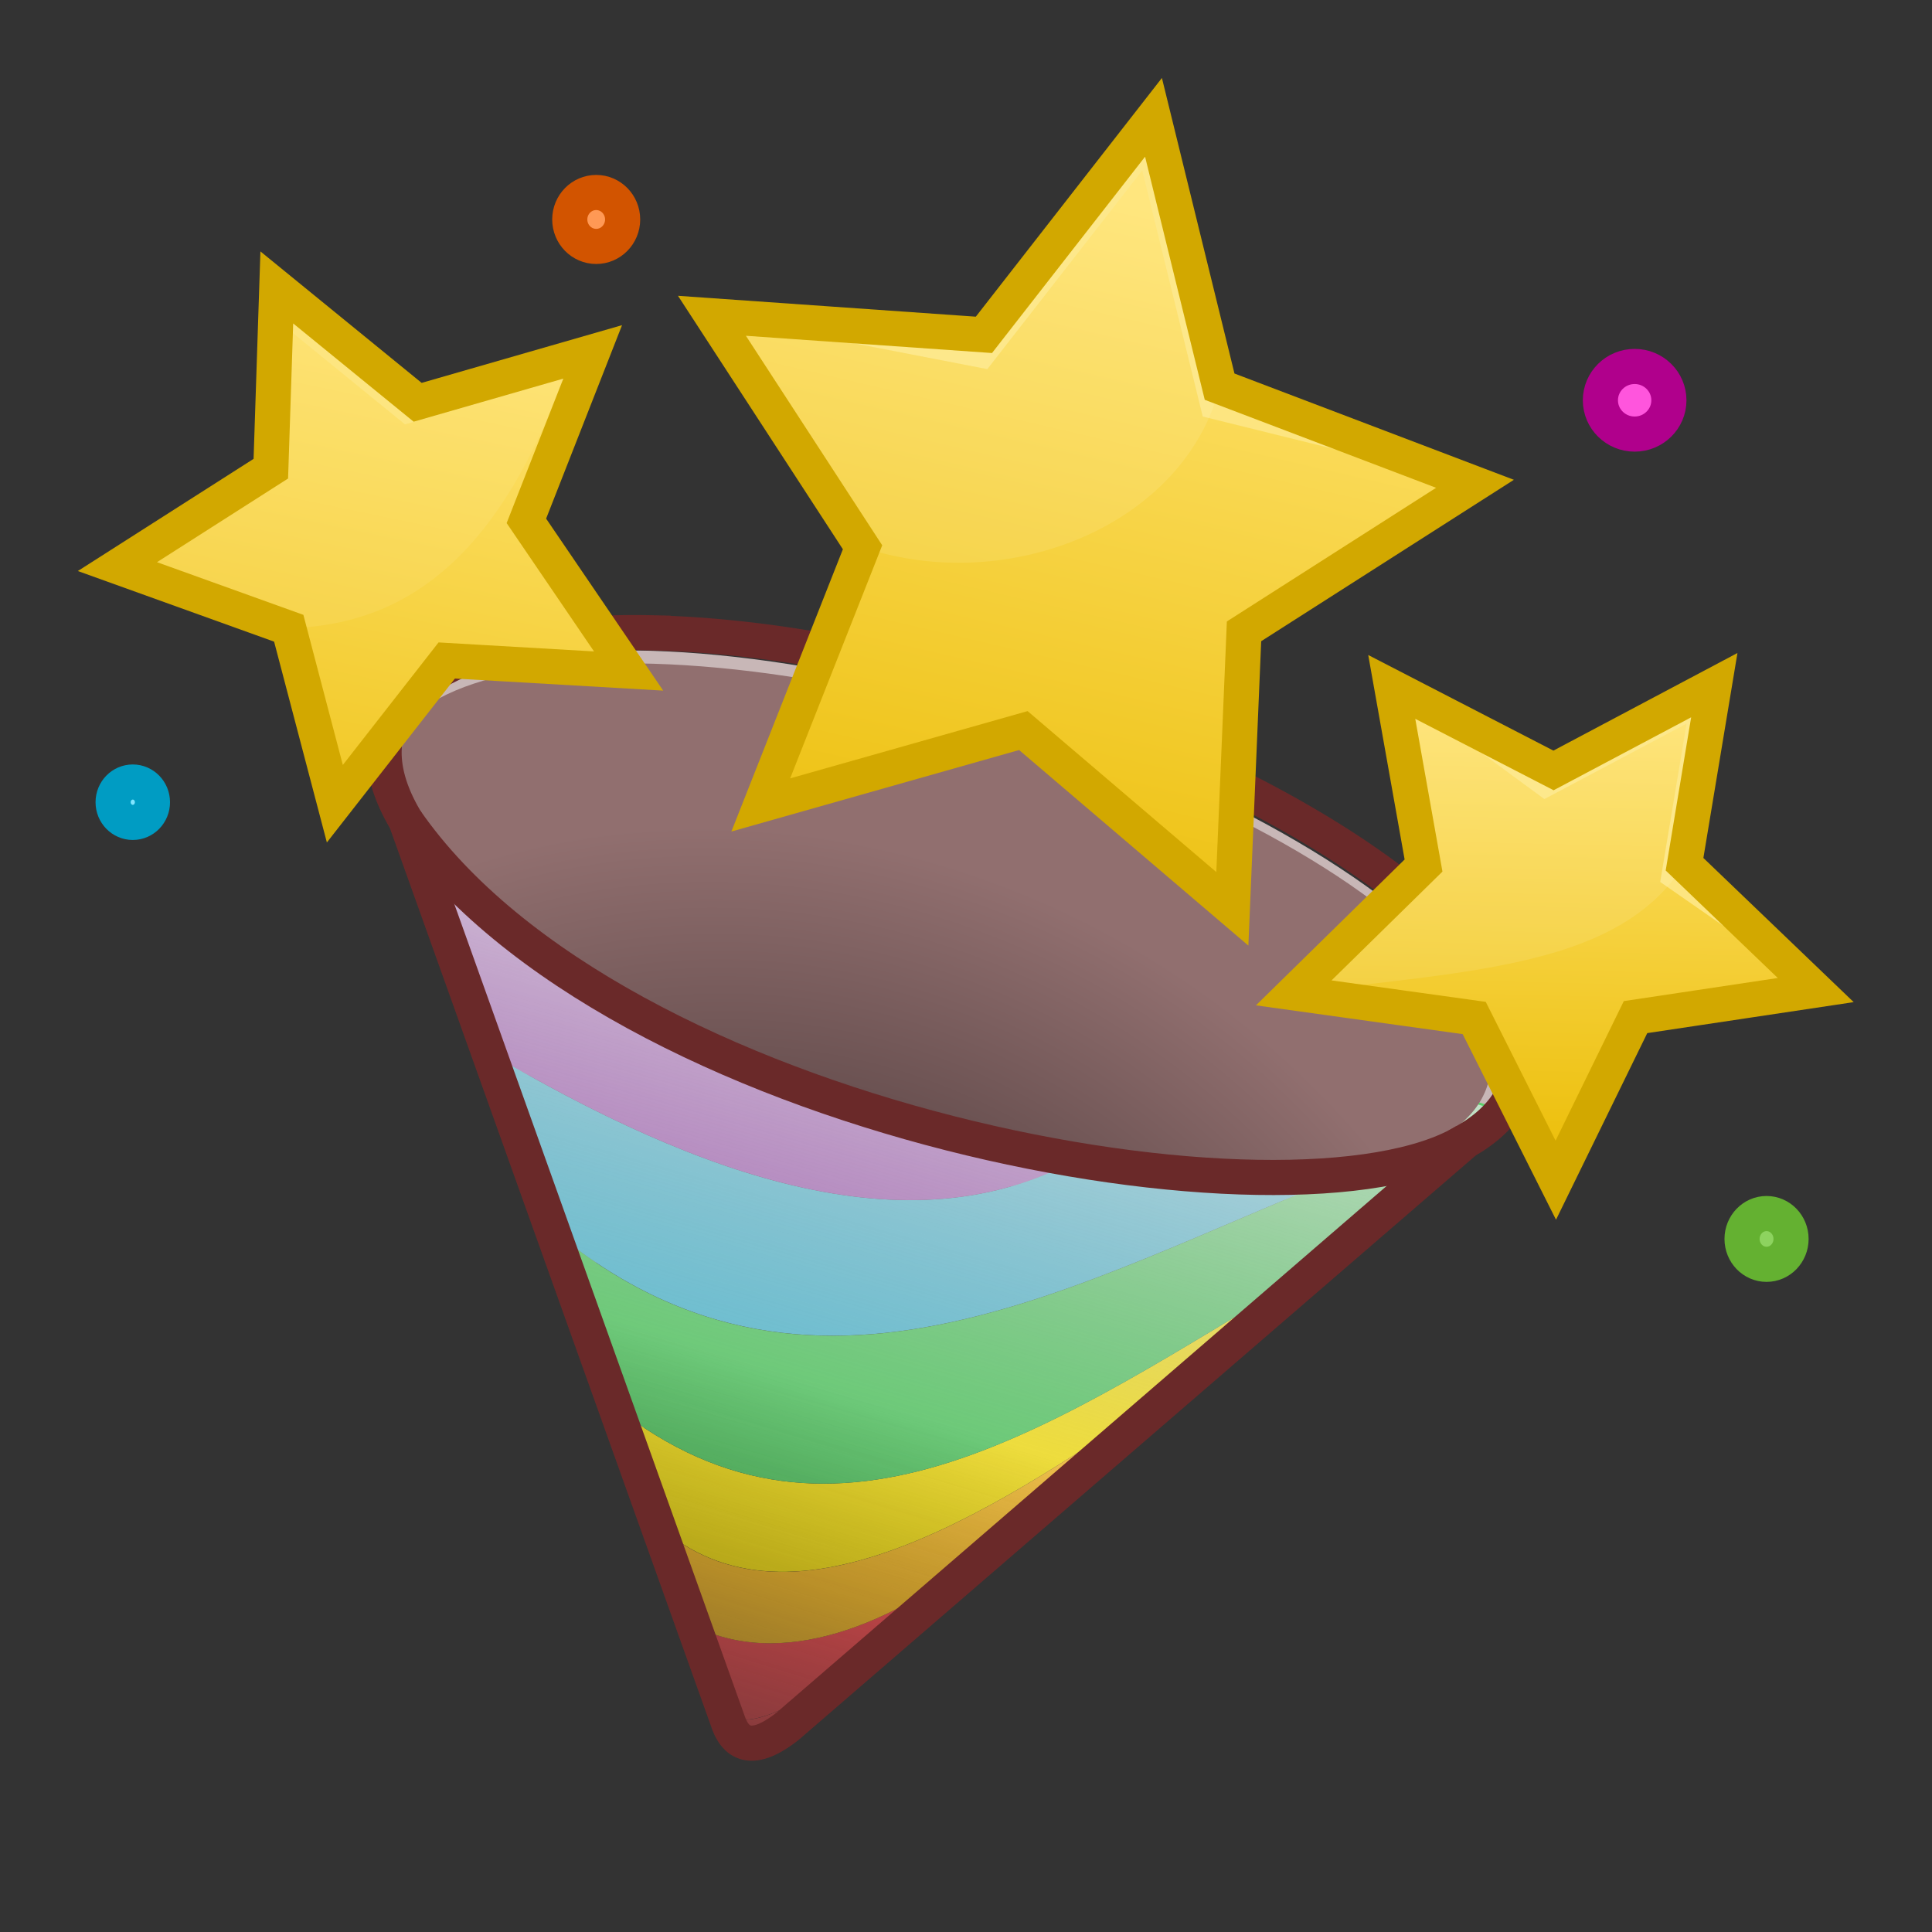 <?xml version="1.0" encoding="UTF-8" standalone="no"?>
<!-- Created with Inkscape (http://www.inkscape.org/) -->

<svg
   xmlns:dc="http://purl.org/dc/elements/1.1/"
   xmlns:cc="http://creativecommons.org/ns#"
   xmlns:rdf="http://www.w3.org/1999/02/22-rdf-syntax-ns#"
   xmlns:svg="http://www.w3.org/2000/svg"
   xmlns="http://www.w3.org/2000/svg"
   xmlns:xlink="http://www.w3.org/1999/xlink"
   xmlns:sodipodi="http://sodipodi.sourceforge.net/DTD/sodipodi-0.dtd"
   xmlns:inkscape="http://www.inkscape.org/namespaces/inkscape"
   width="22"
   height="22"
   viewBox="0 0 22 22"
   version="1.1"
   id="svg8"
   sodipodi:docname="fest.svg"
   inkscape:version="0.92.2 5c3e80d, 2017-08-06">
  <rect x="0" y="0" width="22" height="22" fill="#333333" stroke="none"/>
  <defs
     id="defs2">
    <linearGradient
       inkscape:collect="always"
       xlink:href="#linearGradient1621"
       id="linearGradient1265-4-5"
       x1="87.17"
       y1="119.795"
       x2="115.912"
       y2="89.81"
       gradientUnits="userSpaceOnUse"
       gradientTransform="matrix(0.176,-0.11,0.11,0.176,-25.781,1100.843)" />
    <linearGradient
       id="linearGradient1621"
       inkscape:collect="always">
      <stop
         id="stop1617"
         offset="0"
         style="stop-color:#eabb00;stop-opacity:1" />
      <stop
         id="stop1619"
         offset="1"
         style="stop-color:#ffe371;stop-opacity:1" />
    </linearGradient>
    <linearGradient
       inkscape:collect="always"
       xlink:href="#linearGradient1621"
       id="linearGradient1242-4-9"
       gradientUnits="userSpaceOnUse"
       x1="116.084"
       y1="114.283"
       x2="103.307"
       y2="89.058"
       gradientTransform="matrix(0.18,0.096,-0.096,0.179,7.888,1082.626)" />
    <linearGradient
       inkscape:collect="always"
       xlink:href="#linearGradient1621"
       id="linearGradient1195-3-0"
       x1="105.048"
       y1="117.089"
       x2="109.195"
       y2="88.456"
       gradientUnits="userSpaceOnUse"
       gradientTransform="matrix(0.315,0.026,-0.025,0.321,-19.201,1071.642)" />
    <radialGradient
       inkscape:collect="always"
       xlink:href="#linearGradient1172"
       id="radialGradient905-0-9"
       cx="126.183"
       cy="138.748"
       fx="126.183"
       fy="138.748"
       r="29.199"
       gradientTransform="matrix(-0.016,-0.269,0.304,0.01,320.664,1100.035)"
       gradientUnits="userSpaceOnUse" />
    <linearGradient
       inkscape:collect="always"
       id="linearGradient1172">
      <stop
         style="stop-color:#241c1c;stop-opacity:1"
         offset="0"
         id="stop1168" />
      <stop
         style="stop-color:#916f6f;stop-opacity:1"
         offset="1"
         id="stop1170" />
    </linearGradient>
    <linearGradient
       inkscape:collect="always"
       xlink:href="#linearGradient1120"
       id="linearGradient1142-6-7"
       x1="72.094"
       y1="157.684"
       x2="81.703"
       y2="126.792"
       gradientUnits="userSpaceOnUse"
       gradientTransform="matrix(0.231,0,0,0.23,-9.17,1087.238)" />
    <linearGradient
       id="linearGradient1120"
       inkscape:collect="always">
      <stop
         id="stop1116"
         offset="0"
         style="stop-color:#424242;stop-opacity:1" />
      <stop
         id="stop1118"
         offset="1"
         style="stop-color:#000000;stop-opacity:0;" />
    </linearGradient>
    <linearGradient
       gradientTransform="matrix(0.231,0,0,0.23,-9.17,1087.238)"
       inkscape:collect="always"
       xlink:href="#linearGradient864"
       id="linearGradient1142-7-4-5"
       x1="91.004"
       y1="95.026"
       x2="79.182"
       y2="135.988"
       gradientUnits="userSpaceOnUse" />
    <linearGradient
       inkscape:collect="always"
       id="linearGradient864">
      <stop
         style="stop-color:#ffffff;stop-opacity:1"
         offset="0"
         id="stop860" />
      <stop
         style="stop-color:#999999;stop-opacity:0"
         offset="1"
         id="stop862" />
    </linearGradient>
  </defs>
  <sodipodi:namedview
     id="base"
     pagecolor="#ffffff"
     bordercolor="#666666"
     borderopacity="1.0"
     inkscape:pageopacity="0.0"
     inkscape:pageshadow="2"
     inkscape:zoom="5.6"
     inkscape:cx="-15.614921"
     inkscape:cy="11.790428"
     inkscape:document-units="px"
     inkscape:current-layer="layer1"
     showgrid="false"
     inkscape:window-width="1366"
     inkscape:window-height="713"
     inkscape:window-x="0"
     inkscape:window-y="27"
     inkscape:window-maximized="1"
     units="px" />
  <g
     inkscape:label="Layer 1"
     inkscape:groupmode="layer"
     id="layer1"
     transform="translate(0,-1100.52)">
    <path
       sodipodi:type="star"
       style="opacity:1;fill:#ffd42a;fill-opacity:1;fill-rule:nonzero;stroke:none;stroke-width:1.736;stroke-linecap:round;stroke-miterlimit:4;stroke-dasharray:none;stroke-opacity:1;paint-order:fill markers stroke"
       id="path822-9-6"
       sodipodi:sides="5"
       sodipodi:cx="107.53423"
       sodipodi:cy="100.83036"
       sodipodi:r1="13.529488"
       sodipodi:r2="6.7647443"
       sodipodi:arg1="1.0759089"
       sodipodi:arg2="1.7042274"
       inkscape:flatsided="false"
       inkscape:rounded="0"
       inkscape:randomized="0"
       d="m 113.96,112.737 -7.326,-5.202 -8.438,3.086 2.683,-8.574 -5.542,-7.071 8.984,-0.098 5.013,-7.456 2.869,8.514 8.64,2.463 -7.211,5.36 z"
       inkscape:transform-center-x="-0.005361337"
       inkscape:transform-center-y="0.29191367"
       transform="matrix(0.204,0.108,-0.109,0.203,6.724,1078.769)" />
    <path
       style="opacity:0.373;fill:#ffffff;fill-opacity:1;stroke:none;stroke-width:0.4;stroke-linecap:butt;stroke-linejoin:miter;stroke-miterlimit:4;stroke-dasharray:none;stroke-opacity:1"
       d="m 4.43,1109.346 c 3.061,8.554 0,0 3.061,8.554 -0.04,-1.711 -1.41,-4.797 -1.991,-6.622 0.81,1.185 7.091,4.063 10.441,2.54 -3.349,0.751 -10.549,-1.565 -11.511,-4.473 z"
       id="path1275-2-3"
       inkscape:connector-curvature="0"
       sodipodi:nodetypes="ccccc" />
    <ellipse
       style="opacity:1;fill:#c8b7b7;fill-opacity:1;fill-rule:nonzero;stroke:none;stroke-width:0.4;stroke-linecap:round;stroke-miterlimit:4;stroke-dasharray:none;stroke-opacity:1;paint-order:fill markers stroke"
       id="path817-6-9"
       cx="347.759"
       cy="1055.995"
       rx="6.74"
       ry="2.477"
       transform="matrix(0.954,0.301,-0.304,0.953,0,0)" />
    <path
       sodipodi:type="star"
       style="opacity:1;fill:#fde580;fill-opacity:1;fill-rule:nonzero;stroke:none;stroke-width:1.736;stroke-linecap:round;stroke-miterlimit:4;stroke-dasharray:none;stroke-opacity:1;paint-order:fill markers stroke"
       id="path822-6-6-4"
       sodipodi:sides="5"
       sodipodi:cx="107.53423"
       sodipodi:cy="100.83036"
       sodipodi:r1="13.529488"
       sodipodi:r2="6.7647443"
       sodipodi:arg1="1.0759089"
       sodipodi:arg2="1.7042274"
       inkscape:flatsided="false"
       inkscape:rounded="0"
       inkscape:randomized="0"
       d="m 113.96,112.737 -7.326,-5.202 -8.438,3.086 2.683,-8.574 -5.542,-7.071 8.984,-0.098 5.013,-7.456 2.869,8.514 8.64,2.463 -7.211,5.36 z"
       inkscape:transform-center-x="-0.005361337"
       inkscape:transform-center-y="0.29191367"
       transform="matrix(0.204,0.108,-0.109,0.203,6.724,1078.769)" />
    <g
       transform="matrix(0.346,0,0,0.343,-40.947,1004.388)"
       id="g1068-5-9-8">
      <path
         sodipodi:nodetypes="ccccccccc"
         inkscape:connector-curvature="0"
         id="path1049-6-3-7"
         d="m 154.197,312.953 0.01,5.557 c -5.673,3.467 -12.872,0.82 -19.852,-3.35 l 0.993,2.797 0.039,0.111 1.053,2.953 c 8.983,7.655 18.224,1.201 27.318,-2.178 v -2.975 z"
         style="fill:#58c2da;fill-opacity:1;stroke:none;stroke-width:1;stroke-linecap:butt;stroke-linejoin:miter;stroke-miterlimit:4;stroke-dasharray:none;stroke-opacity:1" />
      <path
         sodipodi:nodetypes="ccccc"
         inkscape:connector-curvature="0"
         id="path1047-2-6-9"
         d="m 161.32,322.574 c -8.098,4.84 -15.41,10.296 -22.799,4.345 l 1.397,3.909 c 4.503,4.212 11.55,-0.682 17.035,-4.449 z"
         style="fill:#ffe91d;fill-opacity:1;stroke:none;stroke-width:1;stroke-linecap:butt;stroke-linejoin:miter;stroke-miterlimit:4;stroke-dasharray:none;stroke-opacity:1" />
      <path
         inkscape:connector-curvature="0"
         id="path815-3-3-9-0-2"
         d="m 150.941,331.613 c -3.211,2.658 -6.948,4.118 -9.836,2.586 l 1.027,2.902 0.014,0.025 c 0.774,0.622 2.043,-0.074 3.879,-1.23 z"
         style="fill:#ff575a;fill-opacity:1;stroke:none;stroke-width:1;stroke-linecap:butt;stroke-linejoin:miter;stroke-miterlimit:4;stroke-dasharray:none;stroke-opacity:1" />
      <path
         sodipodi:nodetypes="ccccc"
         id="path1049-3-1-6-0"
         d="m 131.072,305.898 3.283,9.262 c 6.98,4.169 14.177,6.818 19.85,3.351 l -0.01,-5.559 z"
         style="fill:#ab63be;fill-opacity:1;stroke:none;stroke-width:1;stroke-linecap:butt;stroke-linejoin:miter;stroke-miterlimit:4;stroke-dasharray:none;stroke-opacity:1"
         inkscape:connector-curvature="0" />
      <path
         sodipodi:nodetypes="ccccccccc"
         inkscape:connector-curvature="0"
         id="path1047-6-2-2-2"
         d="m 163.756,315.871 v 2.975 c -9.094,3.378 -18.335,9.833 -27.318,2.178 v 0 l 2.084,5.895 c 7.39,5.951 14.699,0.498 22.797,-4.343 h 0.002 l 6.332,-5.516 z"
         style="fill:#5bd16a;fill-opacity:1;stroke:none;stroke-width:1;stroke-linecap:butt;stroke-linejoin:miter;stroke-miterlimit:4;stroke-dasharray:none;stroke-opacity:1" />
      <path
         id="path1056-7-7-6-3"
         d="m 156.953,326.379 c -5.486,3.767 -12.534,8.664 -17.037,4.451 l -0.01,-0.002 1.195,3.373 h 0.002 c 2.891,1.533 6.634,0.07 9.848,-2.594 z"
         style="fill:#ffc331;fill-opacity:1;stroke:none;stroke-width:1;stroke-linecap:butt;stroke-linejoin:miter;stroke-miterlimit:4;stroke-dasharray:none;stroke-opacity:1"
         inkscape:connector-curvature="0" />
      <path
         id="path815-5-0-1-7"
         d="m 146.023,335.898 c -1.836,1.157 -3.105,1.852 -3.879,1.23 l -0.014,-0.025 0.107,0.305 c 0.339,0.919 1.042,0.806 1.93,0.107 z"
         style="fill:#ff575a;fill-opacity:1;stroke:none;stroke-width:1;stroke-linecap:butt;stroke-linejoin:miter;stroke-miterlimit:4;stroke-dasharray:none;stroke-opacity:1"
         inkscape:connector-curvature="0" />
    </g>
    <path
       style="fill:url(#linearGradient1142-7-4-5);fill-opacity:1;stroke:none;stroke-width:0.4;stroke-linecap:butt;stroke-linejoin:miter;stroke-miterlimit:4;stroke-dasharray:none;stroke-opacity:1"
       d="m 4.429,1109.347 3.865,10.811 c 0.118,0.315 0.361,0.277 0.668,0.037 l 8.13,-7.019 z"
       id="path815-2-3-6-6"
       inkscape:connector-curvature="0"
       sodipodi:nodetypes="ccccc" />
    <path
       style="fill:url(#linearGradient1142-6-7);fill-opacity:1;stroke:none;stroke-width:0.4;stroke-linecap:butt;stroke-linejoin:miter;stroke-miterlimit:4;stroke-dasharray:none;stroke-opacity:1"
       d="m 4.429,1109.347 3.865,10.811 c 0.118,0.315 0.361,0.277 0.668,0.037 l 8.13,-7.019 z"
       id="path815-2-8-5"
       inkscape:connector-curvature="0"
       sodipodi:nodetypes="ccccc" />
    <ellipse
       style="opacity:1;fill:url(#radialGradient905-0-9);fill-opacity:1;fill-rule:nonzero;stroke:none;stroke-width:0.4;stroke-linecap:round;stroke-miterlimit:4;stroke-dasharray:none;stroke-opacity:1;paint-order:fill markers stroke"
       id="path817-3-4-8"
       cx="360.147"
       cy="1060.258"
       rx="6.536"
       ry="2.326"
       transform="matrix(0.957,0.291,-0.315,0.949,0,0)" />
    <path
       sodipodi:type="star"
       style="opacity:1;fill:#fde580;fill-opacity:1;fill-rule:nonzero;stroke:none;stroke-width:1.147;stroke-linecap:round;stroke-miterlimit:4;stroke-dasharray:none;stroke-opacity:1;paint-order:fill markers stroke"
       id="path822-61-9-1"
       sodipodi:sides="5"
       sodipodi:cx="107.53423"
       sodipodi:cy="100.83036"
       sodipodi:r1="13.529488"
       sodipodi:r2="6.7647443"
       sodipodi:arg1="1.0759089"
       sodipodi:arg2="1.7042274"
       inkscape:flatsided="false"
       inkscape:rounded="0"
       inkscape:randomized="0"
       d="m 113.96,112.737 -7.326,-5.202 -8.438,3.086 2.683,-8.574 -5.542,-7.071 8.984,-0.098 5.013,-7.456 2.869,8.514 8.64,2.463 -7.211,5.36 z"
       inkscape:transform-center-x="-0.30510225"
       inkscape:transform-center-y="-0.14887439"
       transform="matrix(0.344,0.028,-0.027,0.351,-22.122,1068.122)" />
    <path
       sodipodi:type="star"
       style="opacity:1;fill:#fde580;fill-opacity:1;fill-rule:nonzero;stroke:none;stroke-width:1.736;stroke-linecap:round;stroke-miterlimit:4;stroke-dasharray:none;stroke-opacity:1;paint-order:fill markers stroke"
       id="path822-7-5-2"
       sodipodi:sides="5"
       sodipodi:cx="107.53423"
       sodipodi:cy="100.83036"
       sodipodi:r1="13.529488"
       sodipodi:r2="6.7647443"
       sodipodi:arg1="1.0759089"
       sodipodi:arg2="1.7042274"
       inkscape:flatsided="false"
       inkscape:rounded="0"
       inkscape:randomized="0"
       d="m 113.96,112.737 -7.326,-5.202 -8.438,3.086 2.683,-8.574 -5.542,-7.071 8.984,-0.098 5.013,-7.456 2.869,8.514 8.64,2.463 -7.211,5.36 z"
       inkscape:transform-center-x="0.19411316"
       inkscape:transform-center-y="0.10716644"
       transform="matrix(0.196,-0.122,0.123,0.195,-28.963,1100.095)" />
    <ellipse
       style="opacity:1;fill:#ff9955;fill-opacity:1;fill-rule:nonzero;stroke:#d25400;stroke-width:0.4;stroke-linecap:round;stroke-miterlimit:4;stroke-dasharray:none;stroke-opacity:1;paint-order:fill markers stroke"
       id="path1108-0-9"
       cx="6.789"
       cy="1103.019"
       rx="0.301"
       ry="0.307" />
    <ellipse
       style="opacity:1;fill:#ff55dd;fill-opacity:1;fill-rule:nonzero;stroke:#b0008c;stroke-width:0.4;stroke-linecap:round;stroke-miterlimit:4;stroke-dasharray:none;stroke-opacity:1;paint-order:fill markers stroke"
       id="path1110-4-3"
       cx="18.614"
       cy="1105.078"
       rx="0.39"
       ry="0.385" />
    <ellipse
       style="opacity:1;fill:#80e5ff;fill-opacity:1;fill-rule:nonzero;stroke:#009cc3;stroke-width:0.4;stroke-linecap:round;stroke-miterlimit:4;stroke-dasharray:none;stroke-opacity:1;paint-order:fill markers stroke"
       id="path1112-8-9"
       cx="1.512"
       cy="1109.655"
       rx="0.224"
       ry="0.23" />
    <ellipse
       style="opacity:1;fill:#8dd35f;fill-opacity:1;fill-rule:nonzero;stroke:#64b131;stroke-width:0.4;stroke-linecap:round;stroke-miterlimit:4;stroke-dasharray:none;stroke-opacity:1;paint-order:fill markers stroke"
       id="path1114-7-0"
       cx="20.116"
       cy="1114.628"
       rx="0.279"
       ry="0.289" />
    <path
       style="fill:none;fill-opacity:1;stroke:#6a2929;stroke-width:0.4;stroke-linecap:butt;stroke-linejoin:miter;stroke-miterlimit:4;stroke-dasharray:none;stroke-opacity:1"
       d="m 7.437,1107.726 a 6.74,2.477 17.507 0 0 -3.021,1.081 6.74,2.477 17.507 0 0 0.205,1.056 l 3.676,10.28 c 0.118,0.315 0.361,0.277 0.668,0.037 l 7.724,-6.667 a 6.74,2.477 17.507 0 0 0.582,-0.645 6.74,2.477 17.507 0 0 -5.675,-4.39 6.74,2.477 17.507 0 0 -4.159,-0.751 z"
       id="path815-2-5-1-8"
       inkscape:connector-curvature="0" />
    <path
       style="opacity:1;fill:url(#linearGradient1195-3-0);fill-opacity:1;fill-rule:nonzero;stroke:none;stroke-width:0.4;stroke-linecap:round;stroke-miterlimit:4;stroke-dasharray:none;stroke-opacity:1;paint-order:fill markers stroke"
       d="m 13.007,1102.46 -1.764,2.263 -3.135,-0.606 1.715,2.636 -1.159,2.934 2.99,-0.847 2.38,2.03 0.133,-3.16 2.63,-1.68 -3.101,-0.767 z"
       id="path822-61-6-7-8"
       inkscape:connector-curvature="0"
       sodipodi:nodetypes="ccccccccccc" />
    <path
       style="opacity:1;fill:url(#linearGradient1242-4-9);fill-opacity:1;fill-rule:nonzero;stroke:none;stroke-width:0.4;stroke-linecap:round;stroke-miterlimit:4;stroke-dasharray:none;stroke-opacity:1;paint-order:fill markers stroke"
       d="m 19.205,1108.76 -1.619,0.859 -1.738,-1.277 0.362,2.034 -1.478,1.45 2.055,0.286 0.929,1.847 0.908,-1.857 2.052,-0.308 -1.771,-1.231 z"
       id="path822-6-0-2-5"
       inkscape:connector-curvature="0"
       sodipodi:nodetypes="ccccccccccc" />
    <path
       style="opacity:1;fill:url(#linearGradient1265-4-5);fill-opacity:1;fill-rule:nonzero;stroke:none;stroke-width:0.4;stroke-linecap:round;stroke-miterlimit:4;stroke-dasharray:none;stroke-opacity:1;paint-order:fill markers stroke"
       d="m 3.166,1104.175 -0.081,1.681 -1.747,1.115 1.951,0.702 0.525,1.998 1.274,-1.631 2.071,0.12 -1.164,-1.71 0.413,-1.614 -1.796,0.517 z"
       id="path822-7-6-7-0"
       inkscape:connector-curvature="0"
       sodipodi:nodetypes="ccccccccccc" />
    <path
       style="opacity:0.1;fill:#ffffff;fill-opacity:1;fill-rule:nonzero;stroke:none;stroke-width:0.4;stroke-linecap:round;stroke-miterlimit:4;stroke-dasharray:none;stroke-opacity:1;paint-order:fill markers stroke"
       d="m 19.521,1108.322 -1.831,0.971 -1.842,-0.951 0.362,2.034 -1.478,1.45 c 2.082,-0.255 3.713,-0.308 4.449,-1.466 z"
       id="path822-6-0-1-2-9"
       inkscape:connector-curvature="0"
       sodipodi:nodetypes="ccccccc" />
    <path
       style="opacity:0.1;fill:#fffdf7;fill-opacity:1;fill-rule:nonzero;stroke:none;stroke-width:0.4;stroke-linecap:round;stroke-miterlimit:4;stroke-dasharray:none;stroke-opacity:1;paint-order:fill markers stroke"
       d="m 13.135,1101.856 -1.931,2.477 -3.097,-0.217 1.715,2.636 c 1.675,0.561 3.669,-0.263 4.067,-1.829 z"
       id="path822-61-6-1-2-6"
       inkscape:connector-curvature="0"
       sodipodi:nodetypes="cccccc" />
    <path
       style="opacity:0.1;fill:#fff5d0;fill-opacity:1;fill-rule:nonzero;stroke:none;stroke-width:0.4;stroke-linecap:round;stroke-miterlimit:4;stroke-dasharray:none;stroke-opacity:1;paint-order:fill markers stroke"
       d="m 3.166,1104.175 -0.081,1.681 -1.747,1.115 1.951,0.702 c 1.448,-0.035 2.434,-0.961 3.119,-2.836 l -1.796,0.517 z"
       id="path822-7-6-8-6-3"
       inkscape:connector-curvature="0"
       sodipodi:nodetypes="ccccccc" />
    <path
       style="opacity:1;fill:none;fill-opacity:1;fill-rule:nonzero;stroke:#d2a800;stroke-width:0.4;stroke-linecap:round;stroke-miterlimit:4;stroke-dasharray:none;stroke-opacity:1;paint-order:fill markers stroke"
       d="m 13.135,1101.856 -1.931,2.477 -3.097,-0.217 1.715,2.636 -1.159,2.934 2.99,-0.847 2.38,2.03 0.133,-3.16 2.63,-1.68 -2.908,-1.106 z"
       id="path822-61-6-6-1-8"
       inkscape:connector-curvature="0"
       sodipodi:nodetypes="ccccccccccc" />
    <path
       style="opacity:1;fill:none;fill-opacity:1;fill-rule:nonzero;stroke:#d2a800;stroke-width:0.4;stroke-linecap:round;stroke-miterlimit:4;stroke-dasharray:none;stroke-opacity:1;paint-order:fill markers stroke"
       d="m 19.521,1108.322 -1.831,0.971 -1.842,-0.951 0.362,2.034 -1.478,1.45 2.055,0.286 0.929,1.847 0.908,-1.857 2.052,-0.308 -1.494,-1.433 z"
       id="path822-6-0-6-0-5"
       inkscape:connector-curvature="0"
       sodipodi:nodetypes="ccccccccccc" />
    <path
       style="opacity:1;fill:none;fill-opacity:1;fill-rule:nonzero;stroke:#d2a800;stroke-width:0.4;stroke-linecap:round;stroke-miterlimit:4;stroke-dasharray:none;stroke-opacity:1;paint-order:fill markers stroke"
       d="m 3.152,1103.793 -0.068,2.064 -1.747,1.115 1.951,0.702 0.525,1.998 1.274,-1.631 2.071,0.12 -1.164,-1.71 0.755,-1.924 -1.993,0.574 z"
       id="path822-7-6-4-6-6"
       inkscape:connector-curvature="0"
       sodipodi:nodetypes="ccccccccccc" />
    <path
       style="fill:none;stroke:#6a2929;stroke-width:0.4;stroke-linecap:butt;stroke-linejoin:miter;stroke-miterlimit:4;stroke-dasharray:none;stroke-opacity:1"
       d="m 4.621,1109.863 c 2.387,3.446 10.112,4.834 12.068,3.65"
       id="path1863-1-1"
       inkscape:connector-curvature="0"
       sodipodi:nodetypes="cc" />
  </g>
</svg>
